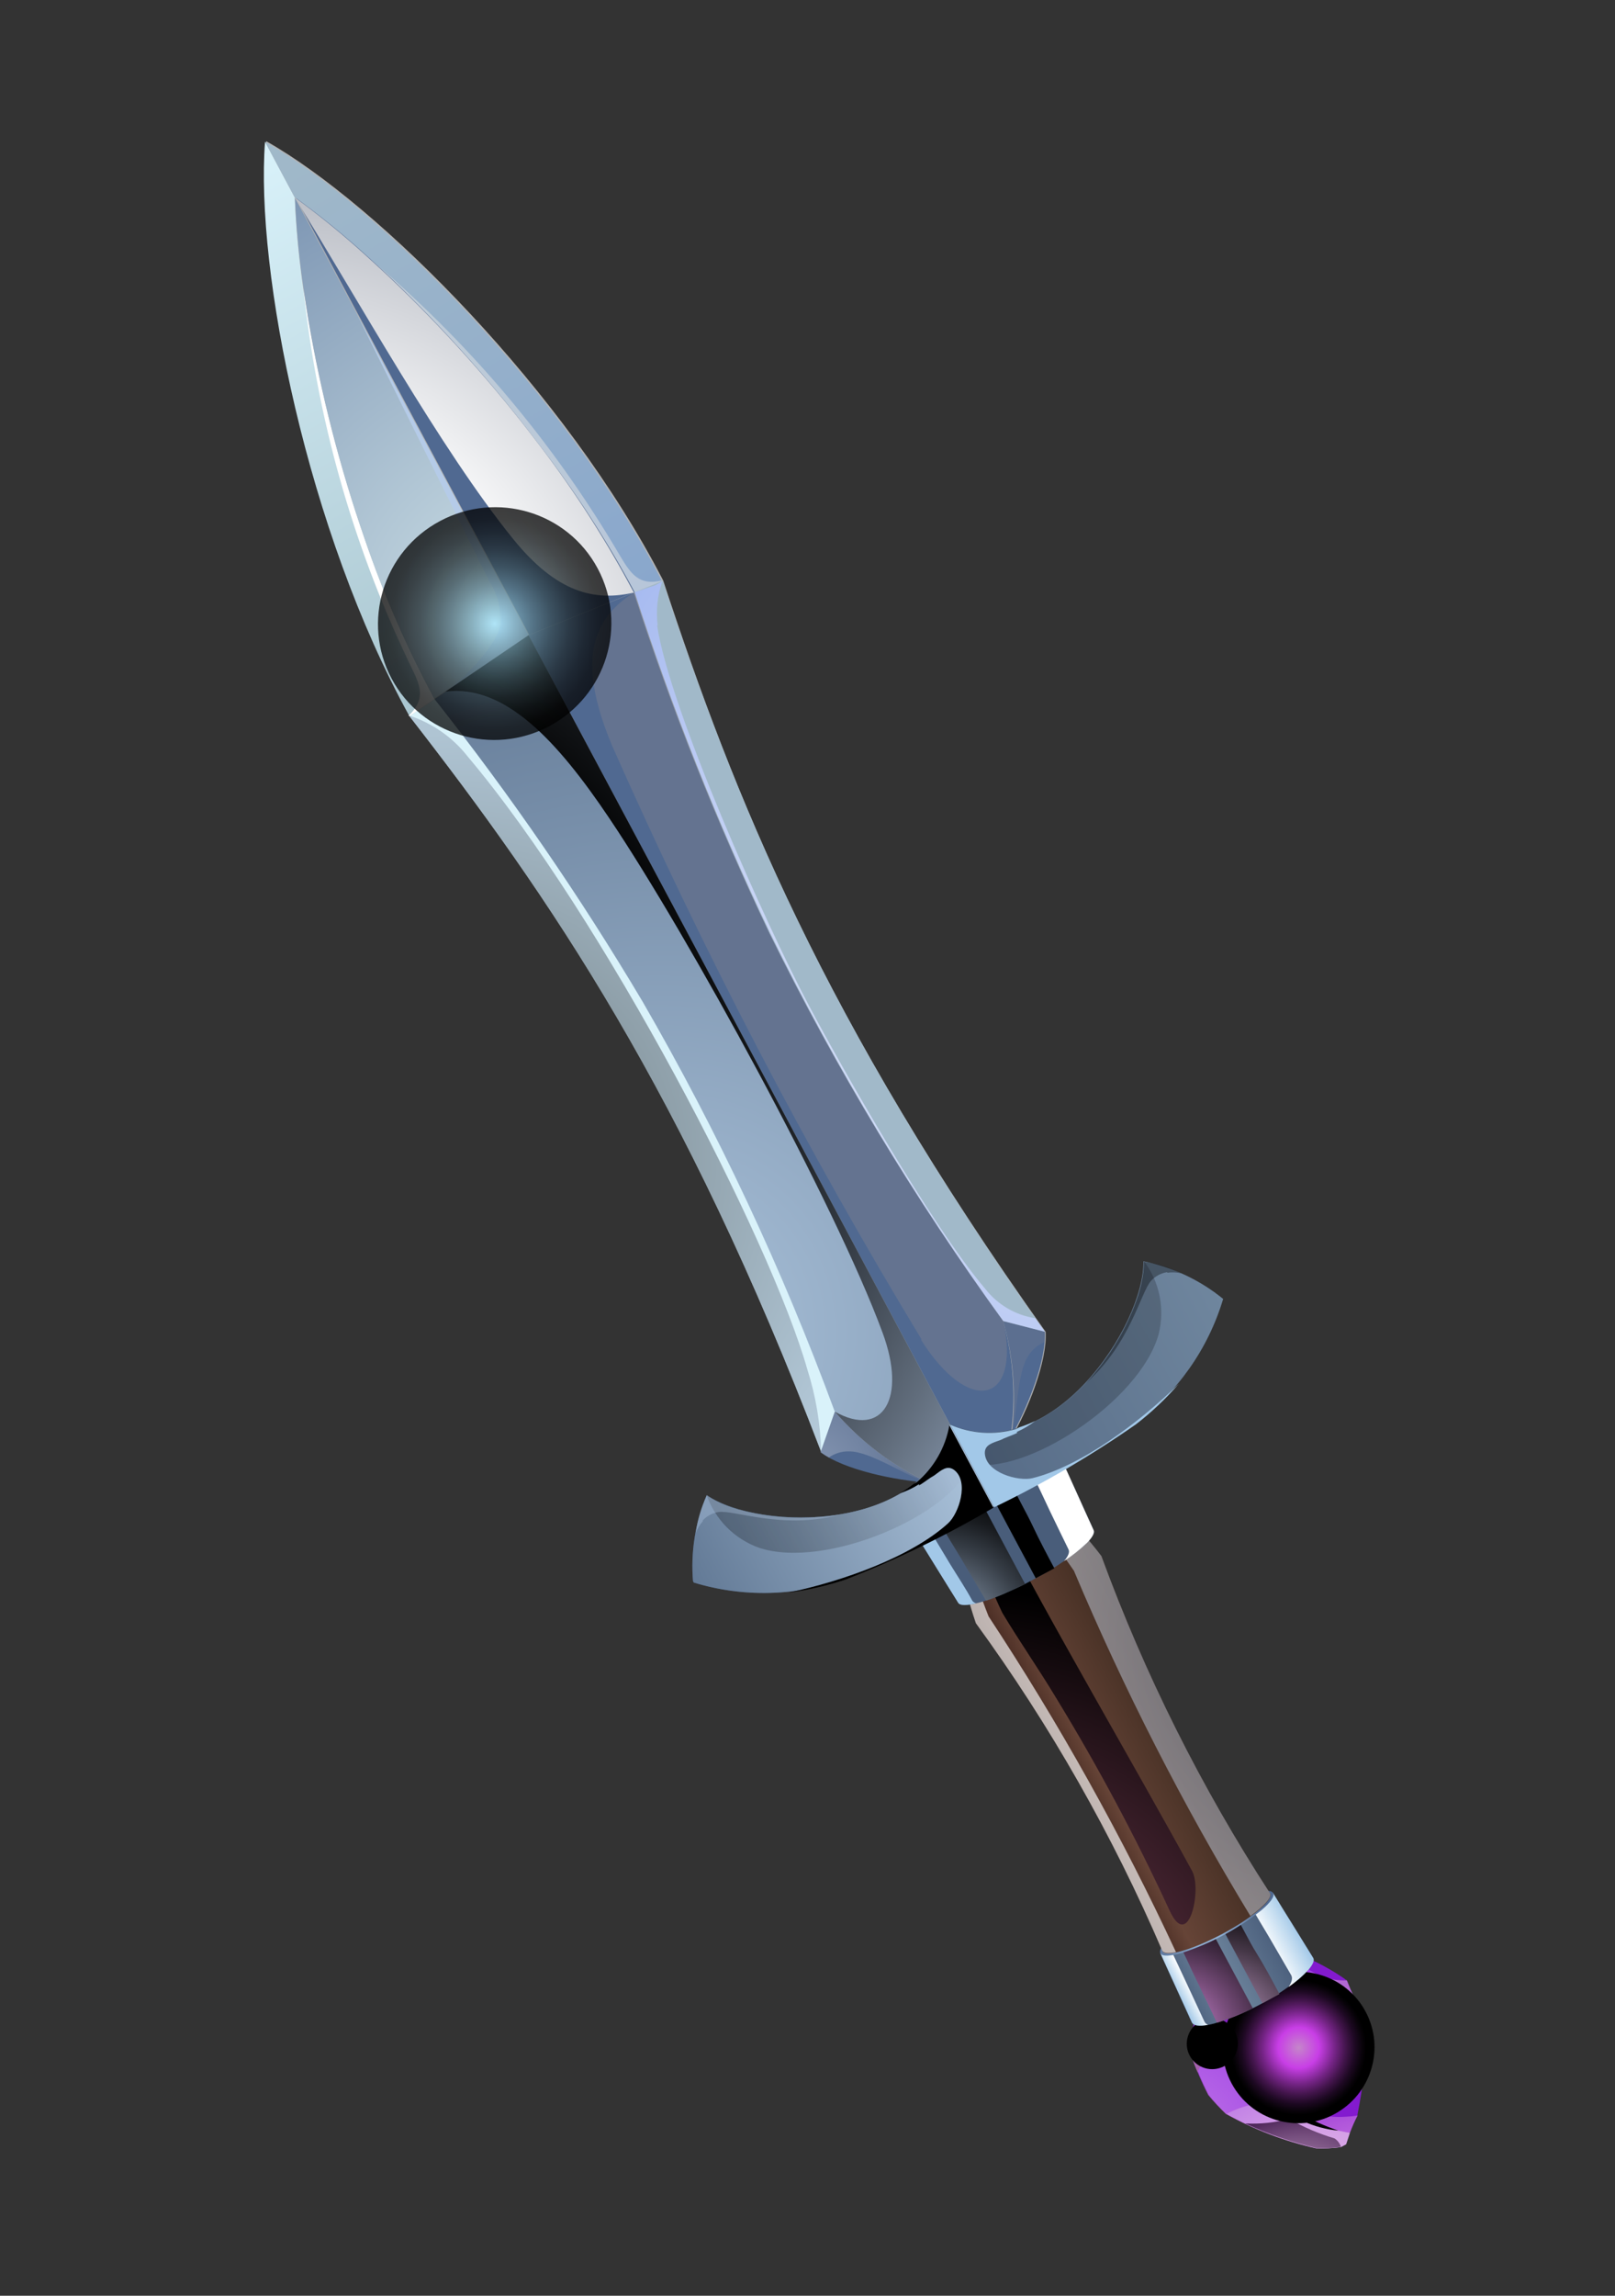 <svg width="126" height="179" viewBox="0 0 126 179" fill="none" xmlns="http://www.w3.org/2000/svg">
<rect x="0" y="0" width="126" height="179" fill="#333333" stroke="none"/>
<g clip-path="url(#clip0_5_214)">
<path fill-rule="evenodd" clip-rule="evenodd" d="M97.541 154.864C97.312 155.547 97.199 156.264 97.207 156.984C96.116 157.457 95.066 158.018 94.067 158.661C93.739 158.131 93.309 157.671 92.801 157.309C92.892 156.734 93.037 156.168 93.233 155.619C93.715 155.23 94.705 154.555 95.764 153.872C96.252 153.759 96.754 153.717 97.253 153.748C97.211 154.134 97.309 154.522 97.529 154.841L97.541 154.864Z" fill="url(#paint0_radial_5_214)"/>
<path fill-rule="evenodd" clip-rule="evenodd" d="M97.265 153.77C96.766 153.74 96.264 153.782 95.776 153.895C96.854 153.174 97.98 152.528 99.147 151.962C99.654 151.959 100.162 151.99 100.665 152.056L100.425 152.184C99.379 152.521 98.366 152.95 97.397 153.467C97.319 153.539 97.262 153.63 97.23 153.731L97.265 153.77Z" fill="url(#paint1_radial_5_214)"/>
<path fill-rule="evenodd" clip-rule="evenodd" d="M97.265 153.77C97.298 153.67 97.355 153.579 97.432 153.506C98.402 152.989 99.415 152.56 100.461 152.224C100.085 152.534 99.729 152.866 99.392 153.218C98.67 153.348 97.959 153.532 97.265 153.77Z" fill="url(#paint2_radial_5_214)"/>
<path style="mix-blend-mode:multiply" fill-rule="evenodd" clip-rule="evenodd" d="M94.692 157.744C95.476 157.507 96.206 157.117 96.838 156.597C97.001 156.401 97.151 156.194 97.286 155.978C97.227 156.318 97.204 156.662 97.219 157.006C96.128 157.48 95.078 158.041 94.079 158.684C93.751 158.154 93.321 157.694 92.813 157.332C92.904 156.757 93.049 156.191 93.245 155.641C93.727 155.253 94.717 154.578 95.776 153.895C96.264 153.782 96.766 153.74 97.265 153.77C97.246 153.905 97.249 154.041 97.275 154.174C96.978 153.954 96.609 153.85 96.239 153.881C95.093 154.318 94.079 155.046 93.3 155.992C93.186 156.186 93.116 156.402 93.094 156.626C93.071 156.849 93.097 157.075 93.171 157.287C93.373 157.473 93.614 157.61 93.878 157.69C94.141 157.769 94.419 157.787 94.692 157.744Z" fill="url(#paint3_radial_5_214)"/>
<path fill-rule="evenodd" clip-rule="evenodd" d="M93.587 156.116C93.098 157.435 92.879 158.837 92.943 160.24C93.305 161.311 93.748 162.352 94.27 163.354C94.698 163.871 95.156 164.362 95.643 164.825C97.843 166.048 100.209 166.951 102.668 167.506C103.299 167.527 103.931 167.497 104.558 167.416C104.701 167.355 104.838 167.282 104.969 167.197C105.195 166.425 105.492 165.675 105.856 164.957C106.327 162.594 106.608 160.199 106.696 157.794C106.035 156.721 105.474 155.589 105.021 154.413C103.844 153.577 102.566 152.892 101.216 152.374C100.687 152.329 100.156 152.315 99.625 152.335C97.507 153.419 95.487 154.684 93.587 156.116Z" fill="url(#paint4_radial_5_214)"/>
<path fill-rule="evenodd" clip-rule="evenodd" d="M99.983 163.965C101.526 165.193 103.367 165.995 105.322 166.293L105.026 167.195C104.896 167.28 104.759 167.353 104.615 167.415C103.989 167.496 103.357 167.526 102.726 167.505C100.266 166.95 97.901 166.047 95.701 164.823C97.02 164.128 98.514 163.837 99.995 163.987L99.983 163.965Z" fill="url(#paint5_radial_5_214)"/>
<path fill-rule="evenodd" clip-rule="evenodd" d="M99.983 163.965C98.502 163.815 97.008 164.105 95.689 164.8C95.202 164.338 94.744 163.847 94.316 163.33C93.794 162.328 93.35 161.286 92.989 160.215C93.311 160.262 93.638 160.264 93.961 160.221C95.912 161.053 97.819 161.982 99.676 163.005C99.838 163.303 99.942 163.628 99.983 163.965Z" fill="url(#paint6_radial_5_214)"/>
<path fill-rule="evenodd" clip-rule="evenodd" d="M105.322 166.293C103.367 165.995 101.526 165.193 99.983 163.965C99.942 163.628 99.838 163.302 99.676 163.005C100.063 163.236 100.457 163.478 100.828 163.732L102.524 164.737C102.801 164.883 103.104 164.974 103.416 165.005C104.247 165.093 105.086 165.076 105.914 164.955C105.69 165.389 105.493 165.835 105.322 166.293Z" fill="url(#paint7_radial_5_214)"/>
<path fill-rule="evenodd" clip-rule="evenodd" d="M105.914 164.955C105.086 165.076 104.247 165.093 103.416 165.005C103.442 164.858 103.456 164.709 103.457 164.56C103.392 164.079 103.299 163.603 103.179 163.133C103.917 163.281 104.676 163.309 105.425 163.216C105.555 163.805 105.718 164.385 105.914 164.955Z" fill="url(#paint8_radial_5_214)"/>
<path fill-rule="evenodd" clip-rule="evenodd" d="M103.201 163.12C103.322 163.59 103.415 164.067 103.48 164.548C103.479 164.697 103.465 164.846 103.439 164.993C103.127 164.961 102.824 164.871 102.547 164.725L100.85 163.72C100.48 163.466 100.086 163.224 99.699 162.993C97.842 161.97 95.935 161.041 93.984 160.209C94.17 159.853 94.331 159.484 94.465 159.105C95.491 158.447 96.568 157.872 97.685 157.385C98.623 157.544 99.534 157.833 100.39 158.245L100.421 158.302C101.17 159.098 101.856 159.951 102.474 160.853C102.77 161.596 103.011 162.36 103.196 163.138L103.201 163.12Z" fill="url(#paint9_radial_5_214)"/>
<path fill-rule="evenodd" clip-rule="evenodd" d="M105.425 163.216C104.676 163.309 103.917 163.281 103.179 163.133C102.994 162.354 102.752 161.591 102.457 160.848C103.366 161.066 104.304 161.145 105.239 161.083C105.254 161.798 105.316 162.51 105.425 163.216Z" fill="url(#paint10_radial_5_214)"/>
<path fill-rule="evenodd" clip-rule="evenodd" d="M105.425 163.216C105.316 162.51 105.254 161.798 105.239 161.083C105.695 159.787 106.071 158.464 106.367 157.123C106.488 157.351 106.61 157.578 106.731 157.805C106.643 160.21 106.362 162.605 105.891 164.967C105.695 164.397 105.532 163.817 105.402 163.229L105.425 163.216Z" fill="url(#paint11_radial_5_214)"/>
<path fill-rule="evenodd" clip-rule="evenodd" d="M105.239 161.083C104.304 161.145 103.366 161.066 102.457 160.848C101.839 159.946 101.152 159.093 100.403 158.296C100.513 157.745 100.547 157.181 100.506 156.621C100.192 155.63 100.003 154.604 99.944 153.565C100.289 153.22 100.65 152.881 101.047 152.552C101.52 153.161 102.133 153.648 102.834 153.971C103.536 154.295 104.305 154.445 105.079 154.411C105.438 155.347 105.869 156.254 106.367 157.123C106.071 158.464 105.695 159.787 105.239 161.083Z" fill="url(#paint12_radial_5_214)"/>
<path fill-rule="evenodd" clip-rule="evenodd" d="M100.506 156.621C100.547 157.181 100.513 157.745 100.403 158.296L100.373 158.24C99.517 157.828 98.606 157.538 97.668 157.379C97.658 156.663 97.773 155.949 98.008 155.271C97.789 154.947 97.689 154.556 97.727 154.166C98.441 153.925 99.171 153.73 99.91 153.583C99.969 154.622 100.158 155.649 100.472 156.64L100.506 156.621Z" fill="url(#paint13_radial_5_214)"/>
<path fill-rule="evenodd" clip-rule="evenodd" d="M93.177 157.794C93.686 158.156 94.12 158.613 94.455 159.14C94.32 159.519 94.159 159.888 93.973 160.244C93.65 160.287 93.323 160.285 93.001 160.238C92.943 159.422 92.998 158.602 93.166 157.8L93.177 157.794Z" fill="url(#paint14_radial_5_214)"/>
<path fill-rule="evenodd" clip-rule="evenodd" d="M105.055 154.366C104.281 154.4 103.511 154.249 102.81 153.926C102.108 153.602 101.496 153.116 101.023 152.507L101.274 152.373C102.624 152.89 103.902 153.575 105.079 154.411L105.055 154.366Z" fill="url(#paint15_radial_5_214)"/>
<path style="mix-blend-mode:screen" fill-rule="evenodd" clip-rule="evenodd" d="M97.348 158.484C96.004 158.852 95.149 160.083 95.629 160.76C95.798 160.97 95.989 161.162 96.198 161.332L93.991 160.278C94.177 159.922 94.338 159.553 94.473 159.174C95.499 158.516 96.576 157.941 97.692 157.454C98.631 157.612 99.541 157.902 100.398 158.314C101.147 159.111 101.833 159.964 102.451 160.865C102.674 161.419 102.864 161.985 103.02 162.561C102.628 161.438 101.988 160.419 101.147 159.577C100.654 159.085 100.045 158.724 99.376 158.526C98.706 158.328 97.997 158.3 97.312 158.445L97.348 158.484Z" fill="url(#paint16_radial_5_214)"/>
<path style="mix-blend-mode:multiply" opacity="0.5" fill-rule="evenodd" clip-rule="evenodd" d="M103.819 160.733C104.197 160.727 104.564 160.602 104.867 160.377C105.171 160.152 105.397 159.837 105.511 159.478C105.967 158.749 106.146 157.883 106.014 157.037C105.883 156.191 105.45 155.421 104.795 154.869C104.458 154.568 103.011 154.276 102.237 153.653C103.074 154.21 104.072 154.477 105.079 154.411C105.438 155.347 105.869 156.254 106.367 157.123C106.071 158.464 105.695 159.787 105.239 161.083C104.304 161.145 103.366 161.066 102.457 160.848C101.839 159.946 101.152 159.093 100.403 158.296C100.492 157.859 100.53 157.413 100.515 156.967C100.569 157.407 100.681 157.838 100.847 158.249C101.322 159.124 101.98 159.887 102.777 160.487C103.102 160.613 103.446 160.681 103.795 160.687L103.819 160.733Z" fill="url(#paint17_radial_5_214)"/>
<path fill-rule="evenodd" clip-rule="evenodd" d="M98.019 155.207C98.957 155.415 99.812 155.891 100.482 156.576C100.523 157.136 100.488 157.699 100.379 158.251L100.349 158.194C99.492 157.782 98.582 157.493 97.643 157.334C97.633 156.617 97.749 155.904 97.984 155.225L98.019 155.207Z" fill="url(#paint18_radial_5_214)"/>
<path style="mix-blend-mode:multiply" fill-rule="evenodd" clip-rule="evenodd" d="M97.522 164.112C98.439 163.768 98.934 163.43 98.093 162.625C97.048 161.625 95.686 161.017 94.238 160.905C94.041 160.898 93.849 160.968 93.703 161.1C93.556 161.233 93.469 161.418 93.457 161.614C93.246 161.172 93.074 160.712 92.943 160.24C93.265 160.287 93.592 160.289 93.915 160.246L96.168 161.275C97.353 161.798 98.508 162.383 99.63 163.029C99.792 163.327 99.897 163.652 99.937 163.989C99.115 163.917 98.286 163.967 97.477 164.136L97.522 164.112Z" fill="url(#paint19_radial_5_214)"/>
<path style="mix-blend-mode:screen" fill-rule="evenodd" clip-rule="evenodd" d="M94.864 158.863C95.712 158.349 96.611 157.922 97.546 157.591C98.091 157.43 99.488 158.012 100.188 158.47C101.049 159.156 101.812 159.956 102.457 160.848C101.935 159.865 101.267 158.967 100.476 158.185C100.544 157.889 100.56 157.584 100.523 157.284C100.498 157.502 100.417 157.711 100.289 157.89C99.969 158.061 98.287 157.413 97.848 157.195C97.76 156.826 97.745 156.443 97.803 156.067C97.664 156.484 97.559 156.911 97.487 157.344C96.579 157.789 95.702 158.297 94.864 158.863Z" fill="url(#paint20_radial_5_214)"/>
<path style="mix-blend-mode:screen" fill-rule="evenodd" clip-rule="evenodd" d="M97.834 164.062C98.512 163.962 99.202 163.994 99.866 164.158C100.5 164.505 101.098 164.915 101.649 165.38C102.526 165.784 103.465 166.038 104.427 166.129C103.394 165.78 102.395 165.337 101.444 164.804C101.03 164.586 100.634 164.333 100.263 164.049C100.138 163.949 100.033 163.827 99.953 163.689C99.897 163.73 99.836 163.763 99.77 163.786C99.576 163.89 99.198 163.786 99.001 163.803C98.605 163.855 98.214 163.941 97.834 164.062Z" fill="url(#paint21_radial_5_214)"/>
<path style="mix-blend-mode:screen" fill-rule="evenodd" clip-rule="evenodd" d="M103.443 164.48C103.314 163.936 103.219 163.374 103.09 162.83C102.961 162.286 102.881 162.081 102.773 161.715C103.046 162.226 103.14 162.978 103.757 163.116C103.984 163.184 104.233 163.211 104.472 163.273C104.154 163.237 103.831 163.256 103.519 163.33C103.483 163.351 103.454 163.381 103.434 163.417C103.415 163.453 103.406 163.494 103.408 163.535C103.393 163.864 103.436 164.163 103.443 164.48Z" fill="url(#paint22_radial_5_214)"/>
<path style="mix-blend-mode:screen" fill-rule="evenodd" clip-rule="evenodd" d="M97.171 165.569C98.317 165.625 99.465 165.503 100.575 165.21C101.691 165.855 102.88 166.366 104.118 166.732C104.356 166.891 104.532 167.125 104.621 167.397C103.994 167.478 103.362 167.508 102.731 167.487C100.819 167.043 98.958 166.404 97.177 165.581L97.171 165.569Z" fill="url(#paint23_radial_5_214)"/>
<path style="mix-blend-mode:screen" d="M104.095 164.847C106.983 163.304 108.08 159.725 106.545 156.853C105.011 153.981 101.426 152.905 98.537 154.448C95.65 155.991 94.552 159.57 96.087 162.442C97.621 165.313 101.207 166.39 104.095 164.847Z" fill="url(#paint24_radial_5_214)"/>
<path style="mix-blend-mode:screen" d="M95.516 161.098C96.487 160.579 96.856 159.376 96.34 158.41C95.824 157.445 94.618 157.083 93.647 157.601C92.676 158.12 92.307 159.324 92.823 160.289C93.339 161.255 94.544 161.617 95.516 161.098Z" fill="url(#paint25_radial_5_214)"/>
<path fill-rule="evenodd" clip-rule="evenodd" d="M98.488 154.3C98.006 154.25 97.52 154.265 97.043 154.342C98.145 153.726 99.29 153.187 100.467 152.731C100.978 152.724 101.487 152.759 101.991 152.836L101.752 152.964C100.709 153.233 99.689 153.583 98.7 154.011C98.625 154.079 98.564 154.161 98.521 154.252L98.488 154.3Z" fill="#9C679F"/>
<path fill-rule="evenodd" clip-rule="evenodd" d="M98.488 154.3C98.531 154.208 98.591 154.126 98.667 154.058C99.655 153.631 100.676 153.28 101.718 153.011C101.326 153.294 100.94 153.587 100.589 153.892C99.879 153.975 99.177 154.111 98.488 154.3Z" fill="#B580B8"/>
<path fill-rule="evenodd" clip-rule="evenodd" d="M90.53 152.291L99.31 147.599C99.747 148.416 100.299 149.201 100.817 150.034C101.335 150.866 101.883 151.755 102.438 152.655C102.596 152.951 102.256 153.497 101.509 154.159C99.513 155.79 97.216 157.017 94.75 157.771C93.785 158.024 93.119 158.015 92.984 157.707C92.544 156.746 92.116 155.807 91.706 154.903C91.296 153.998 90.898 153.145 90.519 152.297L90.53 152.291Z" fill="url(#paint26_linear_5_214)"/>
<path style="mix-blend-mode:multiply" fill-rule="evenodd" clip-rule="evenodd" d="M93.972 157.632C93.495 156.603 93.025 155.613 92.579 154.641C92.132 153.668 91.705 152.787 91.284 151.888L90.53 152.291C90.91 153.139 91.313 154.003 91.717 154.897C92.121 155.79 92.555 156.74 92.996 157.701C93.123 157.94 93.57 158.007 94.25 157.878C94.13 157.832 94.031 157.745 93.972 157.632Z" fill="url(#paint27_linear_5_214)"/>
<path style="mix-blend-mode:multiply" fill-rule="evenodd" clip-rule="evenodd" d="M97.552 148.538C98.019 149.413 98.561 150.262 99.086 151.163C99.612 152.064 100.174 153.033 100.742 154.014C100.864 154.241 100.785 154.561 100.528 154.931C101.102 154.536 101.63 154.077 102.102 153.565C102.433 153.169 102.581 152.842 102.449 152.649C101.895 151.749 101.352 150.871 100.828 150.028C100.304 149.184 99.804 148.386 99.322 147.593L97.552 148.538Z" fill="url(#paint28_linear_5_214)"/>
<path style="mix-blend-mode:screen" fill-rule="evenodd" clip-rule="evenodd" d="M91.969 151.522C92.466 152.453 92.897 153.478 93.39 154.484C93.884 155.49 94.409 156.61 94.94 157.713C95.336 157.604 95.778 157.441 96.253 157.26C96.729 157.078 97.22 156.845 97.74 156.582C97.134 155.446 96.527 154.311 95.975 153.278C95.423 152.245 94.877 151.223 94.355 150.247L91.923 151.546L91.969 151.522Z" fill="url(#paint29_radial_5_214)"/>
<path style="mix-blend-mode:screen" fill-rule="evenodd" clip-rule="evenodd" d="M95.097 149.85C95.619 150.827 96.159 151.837 96.717 152.881L98.488 156.196C98.957 155.946 99.402 155.708 99.824 155.483C99.218 154.347 98.611 153.212 98.002 152.238C97.394 151.264 96.91 150.195 96.338 149.26L95.097 149.85Z" fill="url(#paint30_radial_5_214)"/>
<path fill-rule="evenodd" clip-rule="evenodd" d="M94.422 149C95.446 148.436 96.524 147.977 97.639 147.631C98.529 147.374 99.159 147.344 99.322 147.593C99.484 147.842 99.12 148.342 98.424 148.934C96.55 150.422 94.422 151.559 92.144 152.29C91.265 152.54 90.658 152.558 90.53 152.291C90.402 152.024 90.788 151.511 91.485 150.919C92.398 150.183 93.382 149.54 94.422 149Z" fill="url(#paint31_radial_5_214)"/>
<path fill-rule="evenodd" clip-rule="evenodd" d="M95.375 150.782C93.091 152.002 90.921 152.637 90.694 152.13C86.814 143.099 81.935 134.531 76.147 126.585C75.595 124.968 75.174 123.309 74.89 121.623L82.517 117.547C83.76 118.72 84.906 119.992 85.943 121.35C89.327 130.58 93.739 139.398 99.097 147.64C99.358 148.128 97.693 149.543 95.375 150.782Z" fill="url(#paint32_linear_5_214)"/>
<path style="mix-blend-mode:multiply" opacity="0.65" fill-rule="evenodd" clip-rule="evenodd" d="M83.785 122.474C87.708 131.775 92.311 140.773 97.556 149.397C98.613 148.628 99.278 147.923 99.085 147.617C93.727 139.376 89.315 130.557 85.931 121.327C84.894 119.969 83.748 118.698 82.505 117.525L80.701 118.489C81.807 119.755 82.837 121.086 83.785 122.474Z" fill="url(#paint33_radial_5_214)"/>
<path style="mix-blend-mode:multiply" opacity="0.65" fill-rule="evenodd" clip-rule="evenodd" d="M91.749 152.209C87.524 143.136 82.638 134.387 77.128 126.031C76.507 124.469 75.973 122.874 75.529 121.252L74.878 121.6C75.162 123.286 75.583 124.945 76.135 126.562C81.923 134.508 86.802 143.076 90.682 152.108C90.785 152.301 91.168 152.33 91.749 152.209Z" fill="url(#paint34_radial_5_214)"/>
<path style="mix-blend-mode:screen" fill-rule="evenodd" clip-rule="evenodd" d="M76.225 120.632C76.746 122.393 77.408 124.109 78.204 125.763C79.531 127.973 81.018 130.097 82.346 132.306C85.631 137.671 88.599 143.225 91.234 148.938C92.733 152.238 93.791 147.323 93.009 145.887C88.645 137.886 81.372 125.485 78.353 119.451L76.225 120.632Z" fill="url(#paint35_radial_5_214)"/>
<path fill-rule="evenodd" clip-rule="evenodd" d="M71.295 119.399L82.621 113.347C83.092 114.394 83.558 115.43 84.022 116.436C84.487 117.443 84.898 118.377 85.326 119.315C85.478 119.599 84.989 120.196 84.133 120.901C83.023 121.763 81.838 122.524 80.592 123.173C79.355 123.85 78.06 124.415 76.723 124.861C75.661 125.181 74.928 125.237 74.753 124.965C74.211 124.088 73.656 123.187 73.084 122.281C72.512 121.376 71.903 120.373 71.295 119.399Z" fill="url(#paint36_linear_5_214)"/>
<path style="mix-blend-mode:multiply" fill-rule="evenodd" clip-rule="evenodd" d="M75.86 124.812C75.344 123.847 74.72 122.925 74.129 121.957C73.538 120.988 72.91 119.923 72.277 118.875L71.295 119.399C71.903 120.373 72.505 121.336 73.084 122.281C73.663 123.227 74.211 124.088 74.753 124.965C74.881 125.204 75.418 125.194 76.172 125.01C76.046 124.987 75.934 124.916 75.86 124.812Z" fill="url(#paint37_linear_5_214)"/>
<path style="mix-blend-mode:multiply" fill-rule="evenodd" clip-rule="evenodd" d="M80.337 114.567C80.914 115.646 81.398 116.744 81.904 117.802C82.411 118.859 82.88 119.82 83.361 120.803C83.477 121.019 83.34 121.34 83.014 121.718C83.66 121.3 84.264 120.821 84.818 120.287C85.224 119.866 85.418 119.514 85.326 119.315C84.898 118.377 84.457 117.415 84.022 116.436C83.587 115.458 83.092 114.394 82.621 113.347L80.337 114.567Z" fill="url(#paint38_linear_5_214)"/>
<path style="mix-blend-mode:screen" fill-rule="evenodd" clip-rule="evenodd" d="M73.144 118.411C73.751 119.546 74.46 120.627 75.113 121.738C75.765 122.848 76.339 123.812 76.93 124.809C77.362 124.666 77.838 124.484 78.357 124.265C78.848 124.003 79.416 123.802 79.981 123.514C79.411 122.447 78.835 121.369 78.234 120.245C77.633 119.121 77.021 117.974 76.347 116.714L73.15 118.422L73.144 118.411Z" fill="url(#paint39_radial_5_214)"/>
<path style="mix-blend-mode:screen" fill-rule="evenodd" clip-rule="evenodd" d="M77.175 116.257C77.824 117.472 78.455 118.653 79.067 119.799L80.809 123.057C81.311 122.789 81.791 122.533 82.259 122.283C81.695 121.227 81.118 120.148 80.581 119.005C80.043 117.862 79.367 116.735 78.786 115.455L77.175 116.257Z" fill="url(#paint40_radial_5_214)"/>
<path fill-rule="evenodd" clip-rule="evenodd" d="M72.403 115.596L78.888 112.131C80.189 109.976 81.713 106.126 81.581 103.847C64.174 79.377 57.316 62.231 51.74 45.26C44.15 30.562 29.551 15.96 20.768 11.007C20.006 21.061 24.056 41.358 32.033 55.791C42.998 69.882 53.442 85.113 64.158 113.158C65.979 114.534 70.003 115.361 72.54 115.523L72.403 115.596Z" fill="#B3B3B3"/>
<path fill-rule="evenodd" clip-rule="evenodd" d="M31.942 55.839L33.905 54.513C31.751 50.517 29.932 46.349 28.464 42.053C26.517 36.46 25.037 30.715 24.04 24.875C23.48 21.742 23.131 18.574 22.994 15.392L20.677 11.056C19.915 21.11 23.965 41.407 31.942 55.839Z" fill="url(#paint41_linear_5_214)"/>
<path fill-rule="evenodd" clip-rule="evenodd" d="M33.905 54.513L31.942 55.839C42.907 69.931 53.35 85.161 64.066 113.207L65.179 110.043C61.101 98.971 56.081 88.271 50.172 78.059C45.293 69.853 39.874 61.979 33.95 54.489L33.905 54.513Z" fill="url(#paint42_linear_5_214)"/>
<path fill-rule="evenodd" clip-rule="evenodd" d="M72.403 115.596C69.618 114.279 67.142 112.396 65.134 110.068L64.021 113.231C65.842 114.607 69.866 115.435 72.403 115.596Z" fill="url(#paint43_radial_5_214)"/>
<path fill-rule="evenodd" clip-rule="evenodd" d="M51.648 45.308L49.512 46.173C47.367 42.17 44.894 38.352 42.119 34.755C38.552 30.029 34.598 25.605 30.297 21.531C28.003 19.325 25.563 17.274 22.994 15.392L20.677 11.056C29.46 16.009 44.083 30.656 51.648 45.308Z" fill="url(#paint44_linear_5_214)"/>
<path fill-rule="evenodd" clip-rule="evenodd" d="M49.512 46.173L51.706 45.278C57.327 62.224 64.186 79.371 81.546 103.865L78.268 103.005C71.33 93.462 65.224 83.341 60.018 72.754C55.933 64.136 52.423 55.257 49.512 46.173Z" fill="url(#paint45_linear_5_214)"/>
<path fill-rule="evenodd" clip-rule="evenodd" d="M78.888 112.131C79.322 109.076 79.111 105.967 78.268 103.005L81.517 103.838C81.649 106.117 80.1 109.921 78.825 112.121L78.888 112.131Z" fill="url(#paint46_radial_5_214)"/>
<path fill-rule="evenodd" clip-rule="evenodd" d="M41.237 49.529L33.905 54.513C39.828 62.003 45.247 69.877 50.126 78.084C56.027 88.285 61.041 98.974 65.115 110.034C67.124 112.362 69.6 114.245 72.385 115.562L75.605 113.842L41.237 49.529Z" fill="url(#paint47_radial_5_214)"/>
<path style="mix-blend-mode:screen" opacity="0.5" fill-rule="evenodd" clip-rule="evenodd" d="M31.942 55.839C42.907 69.931 53.35 85.161 64.066 113.207C64.013 111.013 63.647 108.84 62.98 106.752C60.091 96.621 47.118 71.577 36.48 58.975C35.326 57.505 33.764 56.407 31.988 55.815L31.942 55.839Z" fill="url(#paint48_radial_5_214)"/>
<path fill-rule="evenodd" clip-rule="evenodd" d="M41.237 49.529L49.455 46.203C52.39 55.29 55.925 64.171 60.036 72.788C65.238 83.363 71.338 93.472 78.268 103.005C79.088 105.969 79.278 109.074 78.825 112.121L75.605 113.842L41.237 49.529Z" fill="url(#paint49_radial_5_214)"/>
<path fill-rule="evenodd" clip-rule="evenodd" d="M31.942 55.839L33.905 54.513C31.751 50.517 29.932 46.349 28.464 42.053C26.517 36.46 25.037 30.715 24.04 24.875C23.916 24.094 23.787 23.302 23.668 22.476C24.72 32.533 27.475 42.331 31.816 51.456C32.543 53.037 33.488 54.283 31.877 55.801L31.942 55.839Z" fill="white"/>
<path opacity="0.5" fill-rule="evenodd" clip-rule="evenodd" d="M51.648 45.308L49.512 46.173C47.367 42.17 44.894 38.352 42.119 34.755C38.552 30.029 34.598 25.605 30.297 21.531C29.716 20.995 29.13 20.447 28.509 19.889C36.454 26.517 43.186 34.468 48.408 43.392C49.222 44.751 49.87 45.689 51.624 45.263L51.648 45.308Z" fill="#E6E6E6"/>
<path style="mix-blend-mode:multiply" fill-rule="evenodd" clip-rule="evenodd" d="M51.319 48.812C51.166 47.645 51.285 46.458 51.667 45.343L51.118 45.635L49.512 46.173C52.447 55.26 55.982 64.14 60.093 72.757C65.276 83.341 71.356 93.46 78.268 103.005L81.517 103.838C81.266 103.505 81.026 103.166 80.762 102.782C79.214 102.541 77.82 101.72 76.864 100.486C72.681 95.599 65.573 83.066 63.145 78.468C59.845 72.292 52.202 55.243 51.258 48.699L51.319 48.812Z" fill="url(#paint50_radial_5_214)"/>
<path style="mix-blend-mode:multiply" opacity="0.3" fill-rule="evenodd" clip-rule="evenodd" d="M64.667 113.644C65.12 113.324 65.663 113.156 66.217 113.166C67.923 113.145 70.574 115.056 72.403 115.596C69.618 114.279 67.142 112.396 65.134 110.068L64.021 113.231C64.227 113.383 64.443 113.521 64.667 113.644Z" fill="url(#paint51_radial_5_214)"/>
<path style="mix-blend-mode:multiply" opacity="0.3" fill-rule="evenodd" clip-rule="evenodd" d="M81.519 104.639C81.001 104.837 80.56 105.196 80.261 105.662C79.295 107.068 79.411 110.334 78.843 112.155C79.295 109.095 79.099 105.978 78.268 103.005L81.517 103.838C81.528 104.093 81.523 104.35 81.501 104.605L81.519 104.639Z" fill="url(#paint52_radial_5_214)"/>
<path style="mix-blend-mode:multiply" opacity="0.5" fill-rule="evenodd" clip-rule="evenodd" d="M71.855 104.462C75.552 110.338 79.64 109.554 78.298 103.033C71.359 93.489 65.254 83.369 60.048 72.782C55.951 64.156 52.431 55.267 49.512 46.173C45.575 48.583 45.359 52.464 47.793 58.227C54.834 74.13 62.886 89.564 71.9 104.437L71.855 104.462Z" fill="url(#paint53_radial_5_214)"/>
<path fill-rule="evenodd" clip-rule="evenodd" d="M28.464 42.053C29.926 46.333 31.738 50.485 33.88 54.468L41.213 49.484L23.013 15.426C23.109 17.799 23.334 20.163 23.686 22.51C23.805 23.337 23.935 24.128 24.058 24.909C25.051 30.737 26.525 36.471 28.464 42.053Z" fill="url(#paint54_radial_5_214)"/>
<path fill-rule="evenodd" clip-rule="evenodd" d="M42.119 34.755C44.894 38.352 47.367 42.17 49.512 46.173L41.294 49.499L23.094 15.441C25.012 16.84 26.853 18.341 28.608 19.938C29.23 20.496 29.816 21.044 30.396 21.58C34.661 25.643 38.582 30.049 42.119 34.755Z" fill="url(#paint55_radial_5_214)"/>
<path style="mix-blend-mode:screen" fill-rule="evenodd" clip-rule="evenodd" d="M39.042 48.718C38.758 50.329 36.151 52.977 34.763 53.923L41.226 49.536L27.818 24.446L38.122 45.211C38.804 46.262 39.129 47.505 39.049 48.758L39.042 48.718Z" fill="url(#paint56_radial_5_214)"/>
<path style="mix-blend-mode:multiply" fill-rule="evenodd" clip-rule="evenodd" d="M23.019 15.438C27.857 23.229 34.375 35.041 40.02 42.007C43.44 46.236 46.395 46.904 49.455 46.203C47.329 42.192 44.876 38.363 42.119 34.755C38.552 30.029 34.598 25.605 30.297 21.531C29.716 20.995 29.13 20.447 28.509 19.889C26.754 18.292 24.913 16.791 22.994 15.392L23.019 15.438Z" fill="url(#paint57_radial_5_214)"/>
<path style="mix-blend-mode:screen" fill-rule="evenodd" clip-rule="evenodd" d="M34.763 53.923C39.371 53.343 43.459 57.726 47.556 63.827C53.719 72.997 65.135 93.838 68.85 103.893C70.765 109.043 68.865 112.16 65.134 110.068C67.142 112.396 69.618 114.279 72.403 115.596L75.623 113.876L41.237 49.529L34.775 53.917L34.763 53.923Z" fill="url(#paint58_radial_5_214)"/>
<path fill-rule="evenodd" clip-rule="evenodd" d="M74.119 111.06C72.531 119.571 59.205 119.409 55.138 116.577C54.235 118.726 53.87 121.06 54.075 123.377C57.972 124.578 62.163 124.471 66.006 123.072C69.982 121.518 73.828 119.648 77.506 117.481C81.351 115.627 85.043 113.469 88.544 111.028C91.843 108.61 94.261 105.186 95.429 101.278C93.627 99.809 91.491 98.801 89.207 98.342C89.301 103.297 82.03 114.466 74.072 111.056L74.119 111.06Z" fill="url(#paint59_linear_5_214)"/>
<path fill-rule="evenodd" clip-rule="evenodd" d="M77.54 117.463L74.119 111.06C72.531 119.571 59.205 119.409 55.138 116.577C54.235 118.726 53.87 121.06 54.075 123.377C57.972 124.578 62.163 124.471 66.006 123.072C69.982 121.518 73.828 119.648 77.506 117.481L77.54 117.463Z" fill="url(#paint60_linear_5_214)"/>
<path style="mix-blend-mode:screen" opacity="0.25" fill-rule="evenodd" clip-rule="evenodd" d="M55.126 116.554C55.455 117.505 55.995 118.369 56.704 119.084C57.413 119.798 58.275 120.345 59.225 120.683C64.416 122.404 74.346 118.105 75.744 114.103L74.118 111.06C72.531 119.571 59.205 119.409 55.138 116.577L55.126 116.554Z" fill="url(#paint61_linear_5_214)"/>
<path style="mix-blend-mode:screen" opacity="0.2" fill-rule="evenodd" clip-rule="evenodd" d="M89.241 98.323C89.848 99.126 90.267 100.054 90.467 101.041C90.666 102.028 90.642 103.048 90.395 104.026C88.941 109.298 79.849 115.164 75.744 114.103L74.119 111.06C82.076 114.47 89.347 103.302 89.253 98.346L89.241 98.323Z" fill="url(#paint62_linear_5_214)"/>
<path style="mix-blend-mode:screen" opacity="0.35" fill-rule="evenodd" clip-rule="evenodd" d="M91.056 99.192C90.578 99.267 90.139 99.502 89.811 99.857C88.995 100.746 88.204 104.759 84.757 107.813C86.571 105.855 87.949 103.536 88.799 101.012C88.984 100.429 89.117 99.83 89.194 99.224C89.23 98.944 89.246 98.663 89.242 98.381C90.261 98.515 91.249 98.821 92.163 99.287C91.809 99.202 91.441 99.185 91.08 99.238L91.056 99.192Z" fill="url(#paint63_linear_5_214)"/>
<path style="mix-blend-mode:multiply" fill-rule="evenodd" clip-rule="evenodd" d="M79.322 111.651C79.835 111.428 80.318 111.14 80.758 110.796C80.368 110.987 79.964 111.149 79.55 111.281L79.333 111.397L79.276 111.427C77.577 111.919 75.761 111.799 74.148 111.088L77.582 117.514C81.427 115.66 85.119 113.502 88.62 111.06C89.838 110.12 90.959 109.062 91.966 107.9C88.894 110.914 84.34 114.311 80.557 115.253C79.47 115.527 76.914 114.835 76.835 113.315C76.819 112.653 77.394 112.521 78.082 112.27C78.425 112.087 78.844 111.965 79.221 111.792L79.37 111.713L79.322 111.651Z" fill="url(#paint64_linear_5_214)"/>
<path style="mix-blend-mode:screen" fill-rule="evenodd" clip-rule="evenodd" d="M71.718 115.714C71.247 116.017 70.74 116.259 70.209 116.433C70.585 116.215 70.944 115.969 71.284 115.698L71.501 115.582C72.854 114.443 73.763 112.867 74.068 111.131L77.502 117.556C73.824 119.723 69.978 121.593 66.002 123.147C64.544 123.637 63.041 123.98 61.516 124.173C65.728 123.294 71.084 121.395 73.969 118.773C74.801 118.022 75.646 115.512 74.426 114.603C73.885 114.221 73.455 114.626 72.864 115.058C72.522 115.241 72.188 115.522 71.834 115.74L71.686 115.819L71.718 115.714Z" fill="url(#paint65_linear_5_214)"/>
<path style="mix-blend-mode:screen" opacity="0.35" fill-rule="evenodd" clip-rule="evenodd" d="M54.817 118.558C55.145 118.203 55.584 117.968 56.061 117.893C57.254 117.708 61.03 119.281 65.484 118.112C62.848 118.533 60.155 118.39 57.583 117.693C56.996 117.523 56.425 117.301 55.878 117.028C55.625 116.902 55.382 116.759 55.15 116.6C54.695 117.521 54.401 118.513 54.28 119.531C54.406 119.189 54.597 118.875 54.841 118.604L54.817 118.558Z" fill="url(#paint66_linear_5_214)"/>
<path style="mix-blend-mode:screen" opacity="0.75" d="M42.865 56.614C47.304 54.241 48.991 48.74 46.632 44.326C44.273 39.912 38.762 38.257 34.323 40.629C29.884 43.001 28.197 48.503 30.556 52.917C32.915 57.331 38.426 58.986 42.865 56.614Z" fill="url(#paint67_radial_5_214)"/>
</g>
<defs>
<radialGradient id="paint0_radial_5_214" cx="0" cy="0" r="1" gradientUnits="userSpaceOnUse" gradientTransform="translate(98.455 147.547) rotate(-28.12) scale(17.018 9.025)">
<stop stop-color="#E8A8FF"/>
<stop offset="1" stop-color="#9033E8"/>
</radialGradient>
<radialGradient id="paint1_radial_5_214" cx="0" cy="0" r="1" gradientUnits="userSpaceOnUse" gradientTransform="translate(1221.8 -493.024) rotate(-28.12) scale(19.004 3.008)">
<stop stop-color="#E8A8FF"/>
<stop offset="1" stop-color="#9033E8"/>
</radialGradient>
<radialGradient id="paint2_radial_5_214" cx="0" cy="0" r="1" gradientUnits="userSpaceOnUse" gradientTransform="translate(867.376 -293.083) rotate(-28.12) scale(8.123 1.533)">
<stop stop-color="#E8A8FF"/>
<stop offset="1" stop-color="#9033E8"/>
</radialGradient>
<radialGradient id="paint3_radial_5_214" cx="0" cy="0" r="1" gradientUnits="userSpaceOnUse" gradientTransform="translate(97.674 155.124) rotate(-28.12) scale(7.041 3.734)">
<stop stop-color="white"/>
<stop offset="1" stop-color="#B37AC7"/>
</radialGradient>
<radialGradient id="paint4_radial_5_214" cx="0" cy="0" r="1" gradientUnits="userSpaceOnUse" gradientTransform="translate(99.524 166.624) rotate(-28.12) scale(23.491 12.168)">
<stop stop-color="#DB8FE6"/>
<stop offset="1" stop-color="#6F05BD"/>
</radialGradient>
<radialGradient id="paint5_radial_5_214" cx="0" cy="0" r="1" gradientUnits="userSpaceOnUse" gradientTransform="translate(99.869 170.64) rotate(-28.12) scale(14.918 7.727)">
<stop stop-color="#E8C0E6"/>
<stop offset="1" stop-color="#BF7DE6"/>
</radialGradient>
<radialGradient id="paint6_radial_5_214" cx="0" cy="0" r="1" gradientUnits="userSpaceOnUse" gradientTransform="translate(78.271 174.123) rotate(-28.12) scale(23.324 12.081)">
<stop stop-color="#E8C0E6"/>
<stop offset="1" stop-color="#A950E6"/>
</radialGradient>
<radialGradient id="paint7_radial_5_214" cx="0" cy="0" r="1" gradientUnits="userSpaceOnUse" gradientTransform="translate(103.979 171.86) rotate(-28.12) scale(22.043 11.418)">
<stop stop-color="#DB8FE6"/>
<stop offset="1" stop-color="#831ACF"/>
</radialGradient>
<radialGradient id="paint8_radial_5_214" cx="0" cy="0" r="1" gradientUnits="userSpaceOnUse" gradientTransform="translate(595.843 -274.413) rotate(-28.12) scale(15.402 17.058)">
<stop stop-color="#DB8FE6"/>
<stop offset="1" stop-color="#831ACF"/>
</radialGradient>
<radialGradient id="paint9_radial_5_214" cx="0" cy="0" r="1" gradientUnits="userSpaceOnUse" gradientTransform="translate(93.671 158.93) rotate(-28.12) scale(22.377 11.591)">
<stop stop-color="#D07BE6"/>
<stop offset="1" stop-color="#A64AE6"/>
</radialGradient>
<radialGradient id="paint10_radial_5_214" cx="0" cy="0" r="1" gradientUnits="userSpaceOnUse" gradientTransform="translate(90.055 166.224) rotate(-28.12) scale(14.946 7.742)">
<stop stop-color="#DF9FE6"/>
<stop offset="1" stop-color="#AE5AE6"/>
</radialGradient>
<radialGradient id="paint11_radial_5_214" cx="0" cy="0" r="1" gradientUnits="userSpaceOnUse" gradientTransform="translate(818.392 -602.532) rotate(-28.12) scale(28.817 46.854)">
<stop stop-color="#DB8FE6"/>
<stop offset="1" stop-color="#831ACF"/>
</radialGradient>
<radialGradient id="paint12_radial_5_214" cx="0" cy="0" r="1" gradientUnits="userSpaceOnUse" gradientTransform="translate(83.805 170.103) rotate(-28.12) scale(27.053 14.013)">
<stop stop-color="#DF9FE6"/>
<stop offset="1" stop-color="#A240E6"/>
</radialGradient>
<radialGradient id="paint13_radial_5_214" cx="0" cy="0" r="1" gradientUnits="userSpaceOnUse" gradientTransform="translate(813.848 -484.976) rotate(-28.12) scale(11.339 14.762)">
<stop stop-color="#DB8FE6"/>
<stop offset="1" stop-color="#831ACF"/>
</radialGradient>
<radialGradient id="paint14_radial_5_214" cx="0" cy="0" r="1" gradientUnits="userSpaceOnUse" gradientTransform="translate(98.54 156.77) rotate(-28.12) scale(8.127 4.21)">
<stop offset="0.35" stop-color="#DB8FE6"/>
<stop offset="1" stop-color="#831ACF"/>
</radialGradient>
<radialGradient id="paint15_radial_5_214" cx="0" cy="0" r="1" gradientUnits="userSpaceOnUse" gradientTransform="translate(596.233 -308.557) rotate(-28.12) scale(9.084 12.174)">
<stop stop-color="#DB8FE6"/>
<stop offset="1" stop-color="#831ACF"/>
</radialGradient>
<radialGradient id="paint16_radial_5_214" cx="0" cy="0" r="1" gradientUnits="userSpaceOnUse" gradientTransform="translate(92.879 164.388) rotate(-28.12) scale(11.773 6.098)">
<stop stop-color="#C94AE6"/>
<stop offset="1"/>
</radialGradient>
<radialGradient id="paint17_radial_5_214" cx="0" cy="0" r="1" gradientUnits="userSpaceOnUse" gradientTransform="translate(96.66 161.19) rotate(-28.12) scale(17.117 8.866)">
<stop stop-color="#F2E6E6"/>
<stop offset="1" stop-color="#A661AE"/>
</radialGradient>
<radialGradient id="paint18_radial_5_214" cx="0" cy="0" r="1" gradientUnits="userSpaceOnUse" gradientTransform="translate(640.703 -329.402) rotate(-28.12) scale(14.076 18.682)">
<stop stop-color="#DB8FE6"/>
<stop offset="1" stop-color="#831ACF"/>
</radialGradient>
<radialGradient id="paint19_radial_5_214" cx="0" cy="0" r="1" gradientUnits="userSpaceOnUse" gradientTransform="translate(957.846 -676.982) rotate(-28.12) scale(21.305 29.451)">
<stop stop-color="#F2E6E6"/>
<stop offset="1" stop-color="#A661AE"/>
</radialGradient>
<radialGradient id="paint20_radial_5_214" cx="0" cy="0" r="1" gradientUnits="userSpaceOnUse" gradientTransform="translate(96.675 159.041) rotate(-28.12) scale(12.692 6.574)">
<stop stop-color="#DB8DE6"/>
<stop offset="1"/>
</radialGradient>
<radialGradient id="paint21_radial_5_214" cx="0" cy="0" r="1" gradientUnits="userSpaceOnUse" gradientTransform="translate(1017.98 -619.548) rotate(-28.12) scale(45.22 46.045)">
<stop stop-color="#DB8DE6"/>
<stop offset="1"/>
</radialGradient>
<radialGradient id="paint22_radial_5_214" cx="0" cy="0" r="1" gradientUnits="userSpaceOnUse" gradientTransform="translate(351.26 -138.041) rotate(-28.12) scale(3.011 5.619)">
<stop stop-color="#DB8DE6"/>
<stop offset="1"/>
</radialGradient>
<radialGradient id="paint23_radial_5_214" cx="0" cy="0" r="1" gradientUnits="userSpaceOnUse" gradientTransform="translate(97.859 171.861) rotate(-28.12) scale(11.94 6.185)">
<stop stop-color="#E8C0E6"/>
<stop offset="1" stop-color="#40194D"/>
</radialGradient>
<radialGradient id="paint24_radial_5_214" cx="0" cy="0" r="1" gradientUnits="userSpaceOnUse" gradientTransform="translate(101.322 159.659) rotate(-28.12) scale(5.929 5.895)">
<stop stop-color="#C586CA"/>
<stop offset="0.27" stop-color="#C83EE6"/>
<stop offset="0.32" stop-color="#B438CF"/>
<stop offset="0.48" stop-color="#752486"/>
<stop offset="0.62" stop-color="#43154C"/>
<stop offset="0.74" stop-color="#1E0923"/>
<stop offset="0.84" stop-color="#080309"/>
<stop offset="0.89"/>
</radialGradient>
<radialGradient id="paint25_radial_5_214" cx="0" cy="0" r="1" gradientUnits="userSpaceOnUse" gradientTransform="translate(2018.01 -175.05) rotate(-28.12) scale(6.14 6.105)">
<stop stop-color="#C586CA"/>
<stop offset="0.27" stop-color="#C83EE6"/>
<stop offset="0.32" stop-color="#B438CF"/>
<stop offset="0.48" stop-color="#752486"/>
<stop offset="0.62" stop-color="#43154C"/>
<stop offset="0.74" stop-color="#1E0923"/>
<stop offset="0.84" stop-color="#080309"/>
<stop offset="0.89"/>
</radialGradient>
<linearGradient id="paint26_linear_5_214" x1="91.892" y1="155.635" x2="101.345" y2="150.583" gradientUnits="userSpaceOnUse">
<stop stop-color="#495D7A"/>
<stop offset="0.34" stop-color="#6F869E"/>
<stop offset="1" stop-color="#3E5170"/>
</linearGradient>
<linearGradient id="paint27_linear_5_214" x1="91.77" y1="155.408" x2="92.855" y2="154.828" gradientUnits="userSpaceOnUse">
<stop stop-color="#A2C8E8"/>
<stop offset="0.35" stop-color="#C3DCF0"/>
<stop offset="1" stop-color="white"/>
</linearGradient>
<linearGradient id="paint28_linear_5_214" x1="98.866" y1="151.821" x2="101.309" y2="150.515" gradientUnits="userSpaceOnUse">
<stop stop-color="white"/>
<stop offset="0.65" stop-color="#C3DCF0"/>
<stop offset="1" stop-color="#A2C8E8"/>
</linearGradient>
<radialGradient id="paint29_radial_5_214" cx="0" cy="0" r="1" gradientUnits="userSpaceOnUse" gradientTransform="translate(91.614 158.44) rotate(-28.12) scale(11.69 11.623)">
<stop stop-color="#E192E8"/>
<stop offset="0.13" stop-color="#BA79C0"/>
<stop offset="0.37" stop-color="#794E7C"/>
<stop offset="0.58" stop-color="#452D47"/>
<stop offset="0.76" stop-color="#1F1420"/>
<stop offset="0.91" stop-color="#080509"/>
<stop offset="1"/>
</radialGradient>
<radialGradient id="paint30_radial_5_214" cx="0" cy="0" r="1" gradientUnits="userSpaceOnUse" gradientTransform="translate(95.041 158.316) rotate(-28.12) scale(11.289 11.224)">
<stop stop-color="#E1B5E8"/>
<stop offset="0.13" stop-color="#BA96C0"/>
<stop offset="0.37" stop-color="#79617C"/>
<stop offset="0.58" stop-color="#453747"/>
<stop offset="0.76" stop-color="#1F1920"/>
<stop offset="0.91" stop-color="#080709"/>
<stop offset="1"/>
</radialGradient>
<radialGradient id="paint31_radial_5_214" cx="0" cy="0" r="1" gradientUnits="userSpaceOnUse" gradientTransform="translate(94.919 152.237) rotate(-28.12) scale(5.334 5.303)">
<stop stop-color="#A1C3E6"/>
<stop offset="1" stop-color="#506991"/>
</radialGradient>
<linearGradient id="paint32_linear_5_214" x1="82.129" y1="137.778" x2="91.925" y2="132.543" gradientUnits="userSpaceOnUse">
<stop stop-color="#3D221B"/>
<stop offset="0.27" stop-color="#664437"/>
<stop offset="1" stop-color="#3B291E"/>
</linearGradient>
<radialGradient id="paint33_radial_5_214" cx="0" cy="0" r="1" gradientUnits="userSpaceOnUse" gradientTransform="translate(105.37 128.175) rotate(-28.12) scale(57.931 57.602)">
<stop stop-color="#787E8F"/>
<stop offset="0.54" stop-color="#C3C6CD"/>
<stop offset="1" stop-color="white"/>
</radialGradient>
<radialGradient id="paint34_radial_5_214" cx="0" cy="0" r="1" gradientUnits="userSpaceOnUse" gradientTransform="translate(3117.23 3909.25) rotate(-28.12) scale(62.485 1096.64)">
<stop stop-color="#787E8F"/>
<stop offset="0.54" stop-color="#C3C6CD"/>
<stop offset="1" stop-color="white"/>
</radialGradient>
<radialGradient id="paint35_radial_5_214" cx="0" cy="0" r="1" gradientUnits="userSpaceOnUse" gradientTransform="translate(74.703 159.946) rotate(-28.12) scale(36.195 35.99)">
<stop stop-color="#8F4A64"/>
<stop offset="1"/>
</radialGradient>
<linearGradient id="paint36_linear_5_214" x1="5770.9" y1="-1862.51" x2="5883.25" y2="-1922.55" gradientUnits="userSpaceOnUse">
<stop stop-color="#495D7A"/>
<stop offset="0.34" stop-color="#6F869E"/>
<stop offset="1" stop-color="#3E5170"/>
</linearGradient>
<linearGradient id="paint37_linear_5_214" x1="1164.62" y1="533.386" x2="1166.49" y2="532.387" gradientUnits="userSpaceOnUse">
<stop stop-color="#A2C8E8"/>
<stop offset="0.35" stop-color="#C3DCF0"/>
<stop offset="1" stop-color="white"/>
</linearGradient>
<linearGradient id="paint38_linear_5_214" x1="2009.28" y1="127.448" x2="2018.11" y2="122.732" gradientUnits="userSpaceOnUse">
<stop stop-color="white"/>
<stop offset="0.65" stop-color="#C3DCF0"/>
<stop offset="1" stop-color="#A2C8E8"/>
</linearGradient>
<radialGradient id="paint39_radial_5_214" cx="0" cy="0" r="1" gradientUnits="userSpaceOnUse" gradientTransform="translate(72.984 127.779) rotate(-28.12) scale(12.7 12.627)">
<stop stop-color="#B5CBE8"/>
<stop offset="0.13" stop-color="#96A8C0"/>
<stop offset="0.37" stop-color="#616D7C"/>
<stop offset="0.58" stop-color="#373E47"/>
<stop offset="0.76" stop-color="#191C20"/>
<stop offset="0.91" stop-color="#070809"/>
<stop offset="1"/>
</radialGradient>
<radialGradient id="paint40_radial_5_214" cx="0" cy="0" r="1" gradientUnits="userSpaceOnUse" gradientTransform="translate(1263.48 567.114) rotate(-28.12) scale(18.354 78.644)">
<stop stop-color="#B5CBE8"/>
<stop offset="0.13" stop-color="#96A8C0"/>
<stop offset="0.37" stop-color="#616D7C"/>
<stop offset="0.58" stop-color="#373E47"/>
<stop offset="0.76" stop-color="#191C20"/>
<stop offset="0.91" stop-color="#070809"/>
<stop offset="1"/>
</radialGradient>
<linearGradient id="paint41_linear_5_214" x1="36.863" y1="53.21" x2="15.745" y2="13.691" gradientUnits="userSpaceOnUse">
<stop stop-color="#A9C5CF"/>
<stop offset="1" stop-color="#D9F2FA"/>
</linearGradient>
<linearGradient id="paint42_linear_5_214" x1="5843.73" y1="5312.98" x2="4249.65" y2="2330" gradientUnits="userSpaceOnUse">
<stop stop-color="#A9C5CF"/>
<stop offset="1" stop-color="#D9F2FA"/>
</linearGradient>
<radialGradient id="paint43_radial_5_214" cx="0" cy="0" r="1" gradientUnits="userSpaceOnUse" gradientTransform="translate(3050.51 -419.215) rotate(-28.12) scale(45.331 59.943)">
<stop stop-color="#A1C3E6"/>
<stop offset="1" stop-color="#506991"/>
</radialGradient>
<linearGradient id="paint44_linear_5_214" x1="46.727" y1="47.938" x2="25.609" y2="8.42" gradientUnits="userSpaceOnUse">
<stop stop-color="#89A7CC"/>
<stop offset="1" stop-color="#A1B9C9"/>
</linearGradient>
<linearGradient id="paint45_linear_5_214" x1="5928.78" y1="5267.53" x2="4334.7" y2="2284.55" gradientUnits="userSpaceOnUse">
<stop stop-color="#89A7CC"/>
<stop offset="1" stop-color="#A1B9C9"/>
</linearGradient>
<radialGradient id="paint46_radial_5_214" cx="0" cy="0" r="1" gradientUnits="userSpaceOnUse" gradientTransform="translate(3178.11 -457.428) rotate(-28.12) scale(49.035 65.143)">
<stop stop-color="#A1C3E6"/>
<stop offset="1" stop-color="#506991"/>
</radialGradient>
<radialGradient id="paint47_radial_5_214" cx="0" cy="0" r="1" gradientUnits="userSpaceOnUse" gradientTransform="translate(51.013 104.245) rotate(-28.12) scale(56.675 56.353)">
<stop stop-color="#ABC3DB"/>
<stop offset="1" stop-color="#637A96"/>
</radialGradient>
<radialGradient id="paint48_radial_5_214" cx="0" cy="0" r="1" gradientUnits="userSpaceOnUse" gradientTransform="translate(35.111 90.472) rotate(-28.12) scale(46.733 46.467)">
<stop/>
<stop offset="0.09" stop-color="#111316"/>
<stop offset="0.72" stop-color="#8696AC"/>
<stop offset="1" stop-color="#B5CBE8"/>
</radialGradient>
<radialGradient id="paint49_radial_5_214" cx="0" cy="0" r="1" gradientUnits="userSpaceOnUse" gradientTransform="translate(7013.05 3560.66) rotate(-28.12) scale(448.462 3709.4)">
<stop stop-color="#A1C3E6"/>
<stop offset="1" stop-color="#506991"/>
</radialGradient>
<radialGradient id="paint50_radial_5_214" cx="0" cy="0" r="1" gradientUnits="userSpaceOnUse" gradientTransform="translate(87.608 70.547) rotate(-28.12) scale(46.448 46.184)">
<stop stop-color="white"/>
<stop offset="0.67" stop-color="#C3D1F5"/>
<stop offset="1" stop-color="#A5B9F0"/>
</radialGradient>
<radialGradient id="paint51_radial_5_214" cx="0" cy="0" r="1" gradientUnits="userSpaceOnUse" gradientTransform="translate(63.392 114.472) rotate(-28.12) scale(8.906 8.856)">
<stop stop-color="white"/>
<stop offset="0.46" stop-color="#C3C6CD"/>
<stop offset="1" stop-color="#787E8F"/>
</radialGradient>
<radialGradient id="paint52_radial_5_214" cx="0" cy="0" r="1" gradientUnits="userSpaceOnUse" gradientTransform="translate(3163.19 -484.823) rotate(-28.12) scale(49.035 65.143)">
<stop stop-color="white"/>
<stop offset="0.46" stop-color="#C3C6CD"/>
<stop offset="1" stop-color="#787E8F"/>
</radialGradient>
<radialGradient id="paint53_radial_5_214" cx="0" cy="0" r="1" gradientUnits="userSpaceOnUse" gradientTransform="translate(7185.5 4441.29) rotate(-28.12) scale(726.904 5936.98)">
<stop stop-color="white"/>
<stop offset="0.46" stop-color="#C3C6CD"/>
<stop offset="1" stop-color="#787E8F"/>
</radialGradient>
<radialGradient id="paint54_radial_5_214" cx="0" cy="0" r="1" gradientUnits="userSpaceOnUse" gradientTransform="translate(41.65 48.681) rotate(-28.12) scale(54.604 54.294)">
<stop stop-color="#CFE2E8"/>
<stop offset="1" stop-color="#5C779E"/>
</radialGradient>
<radialGradient id="paint55_radial_5_214" cx="0" cy="0" r="1" gradientUnits="userSpaceOnUse" gradientTransform="translate(4414.52 -805.089) rotate(-28.12) scale(318.252 1427.94)">
<stop stop-color="#A1C3E6"/>
<stop offset="1" stop-color="#506991"/>
</radialGradient>
<radialGradient id="paint56_radial_5_214" cx="0" cy="0" r="1" gradientUnits="userSpaceOnUse" gradientTransform="translate(3761.06 -500.671) rotate(-28.12) scale(186.492 702.788)">
<stop/>
<stop offset="0.09" stop-color="#111316"/>
<stop offset="0.72" stop-color="#8696AC"/>
<stop offset="1" stop-color="#B5CBE8"/>
</radialGradient>
<radialGradient id="paint57_radial_5_214" cx="0" cy="0" r="1" gradientUnits="userSpaceOnUse" gradientTransform="translate(19.302 54.874) rotate(-28.12) scale(56.248 55.928)">
<stop offset="0.38" stop-color="white"/>
<stop offset="0.67" stop-color="#C3C6CD"/>
<stop offset="1" stop-color="#787E8F"/>
</radialGradient>
<radialGradient id="paint58_radial_5_214" cx="0" cy="0" r="1" gradientUnits="userSpaceOnUse" gradientTransform="translate(22.784 82.786) rotate(-28.12) scale(72.223 71.812)">
<stop offset="0.38"/>
<stop offset="0.43" stop-color="#070809"/>
<stop offset="0.52" stop-color="#191C20"/>
<stop offset="0.64" stop-color="#373E47"/>
<stop offset="0.77" stop-color="#616D7C"/>
<stop offset="0.92" stop-color="#96A8C0"/>
<stop offset="1" stop-color="#B5CBE8"/>
</radialGradient>
<linearGradient id="paint59_linear_5_214" x1="54.188" y1="123.506" x2="95.542" y2="101.407" gradientUnits="userSpaceOnUse">
<stop stop-color="#3E5170"/>
<stop offset="1" stop-color="#6F869E"/>
</linearGradient>
<linearGradient id="paint60_linear_5_214" x1="54.188" y1="123.506" x2="74.865" y2="112.457" gradientUnits="userSpaceOnUse">
<stop stop-color="#637A96"/>
<stop offset="1" stop-color="#ABC3DB"/>
</linearGradient>
<linearGradient id="paint61_linear_5_214" x1="57.269" y1="120.648" x2="74.361" y2="111.514" gradientUnits="userSpaceOnUse">
<stop/>
<stop offset="0.09" stop-color="#070809"/>
<stop offset="0.24" stop-color="#191C20"/>
<stop offset="0.42" stop-color="#373E47"/>
<stop offset="0.63" stop-color="#616D7C"/>
<stop offset="0.87" stop-color="#96A8C0"/>
<stop offset="1" stop-color="#B5CBE8"/>
</linearGradient>
<linearGradient id="paint62_linear_5_214" x1="8606.96" y1="-3254.95" x2="8863.4" y2="-3391.99" gradientUnits="userSpaceOnUse">
<stop/>
<stop offset="0.09" stop-color="#070809"/>
<stop offset="0.24" stop-color="#191C20"/>
<stop offset="0.42" stop-color="#373E47"/>
<stop offset="0.63" stop-color="#616D7C"/>
<stop offset="0.87" stop-color="#96A8C0"/>
<stop offset="1" stop-color="#B5CBE8"/>
</linearGradient>
<linearGradient id="paint63_linear_5_214" x1="4856.97" y1="-1653" x2="4932.81" y2="-1693.53" gradientUnits="userSpaceOnUse">
<stop/>
<stop offset="0.09" stop-color="#070809"/>
<stop offset="0.24" stop-color="#191C20"/>
<stop offset="0.42" stop-color="#373E47"/>
<stop offset="0.63" stop-color="#616D7C"/>
<stop offset="0.87" stop-color="#96A8C0"/>
<stop offset="1" stop-color="#B5CBE8"/>
</linearGradient>
<linearGradient id="paint64_linear_5_214" x1="7603.07" y1="-2938.15" x2="7805.03" y2="-3046.08" gradientUnits="userSpaceOnUse">
<stop stop-color="#A2C8E8"/>
<stop offset="0.35" stop-color="#C3DCF0"/>
<stop offset="1" stop-color="white"/>
</linearGradient>
<linearGradient id="paint65_linear_5_214" x1="7385.83" y1="-2822.06" x2="7587.79" y2="-2929.99" gradientUnits="userSpaceOnUse">
<stop/>
<stop offset="0.09" stop-color="#070809"/>
<stop offset="0.24" stop-color="#191C20"/>
<stop offset="0.42" stop-color="#373E47"/>
<stop offset="0.63" stop-color="#616D7C"/>
<stop offset="0.87" stop-color="#96A8C0"/>
<stop offset="1" stop-color="#B5CBE8"/>
</linearGradient>
<linearGradient id="paint66_linear_5_214" x1="4595.3" y1="-1513.16" x2="4671.14" y2="-1553.69" gradientUnits="userSpaceOnUse">
<stop stop-color="#B5CBE8"/>
<stop offset="0.13" stop-color="#96A8C0"/>
<stop offset="0.37" stop-color="#616D7C"/>
<stop offset="0.58" stop-color="#373E47"/>
<stop offset="0.76" stop-color="#191C20"/>
<stop offset="0.91" stop-color="#070809"/>
<stop offset="1"/>
</linearGradient>
<radialGradient id="paint67_radial_5_214" cx="0" cy="0" r="1" gradientUnits="userSpaceOnUse" gradientTransform="translate(38.594 48.621) rotate(-28.12) scale(9.114 9.062)">
<stop stop-color="#A8E8FF"/>
<stop offset="0.01" stop-color="#A4E3F9"/>
<stop offset="0.18" stop-color="#79A8B8"/>
<stop offset="0.34" stop-color="#547480"/>
<stop offset="0.49" stop-color="#364B52"/>
<stop offset="0.64" stop-color="#1F2A2E"/>
<stop offset="0.78" stop-color="#0E1315"/>
<stop offset="0.9" stop-color="#040505"/>
<stop offset="1"/>
</radialGradient>
<clipPath id="clip0_5_214">
<rect width="46.901" height="177.464" fill="white" transform="translate(0 22.105) rotate(-28.12)"/>
</clipPath>
</defs>
</svg>

